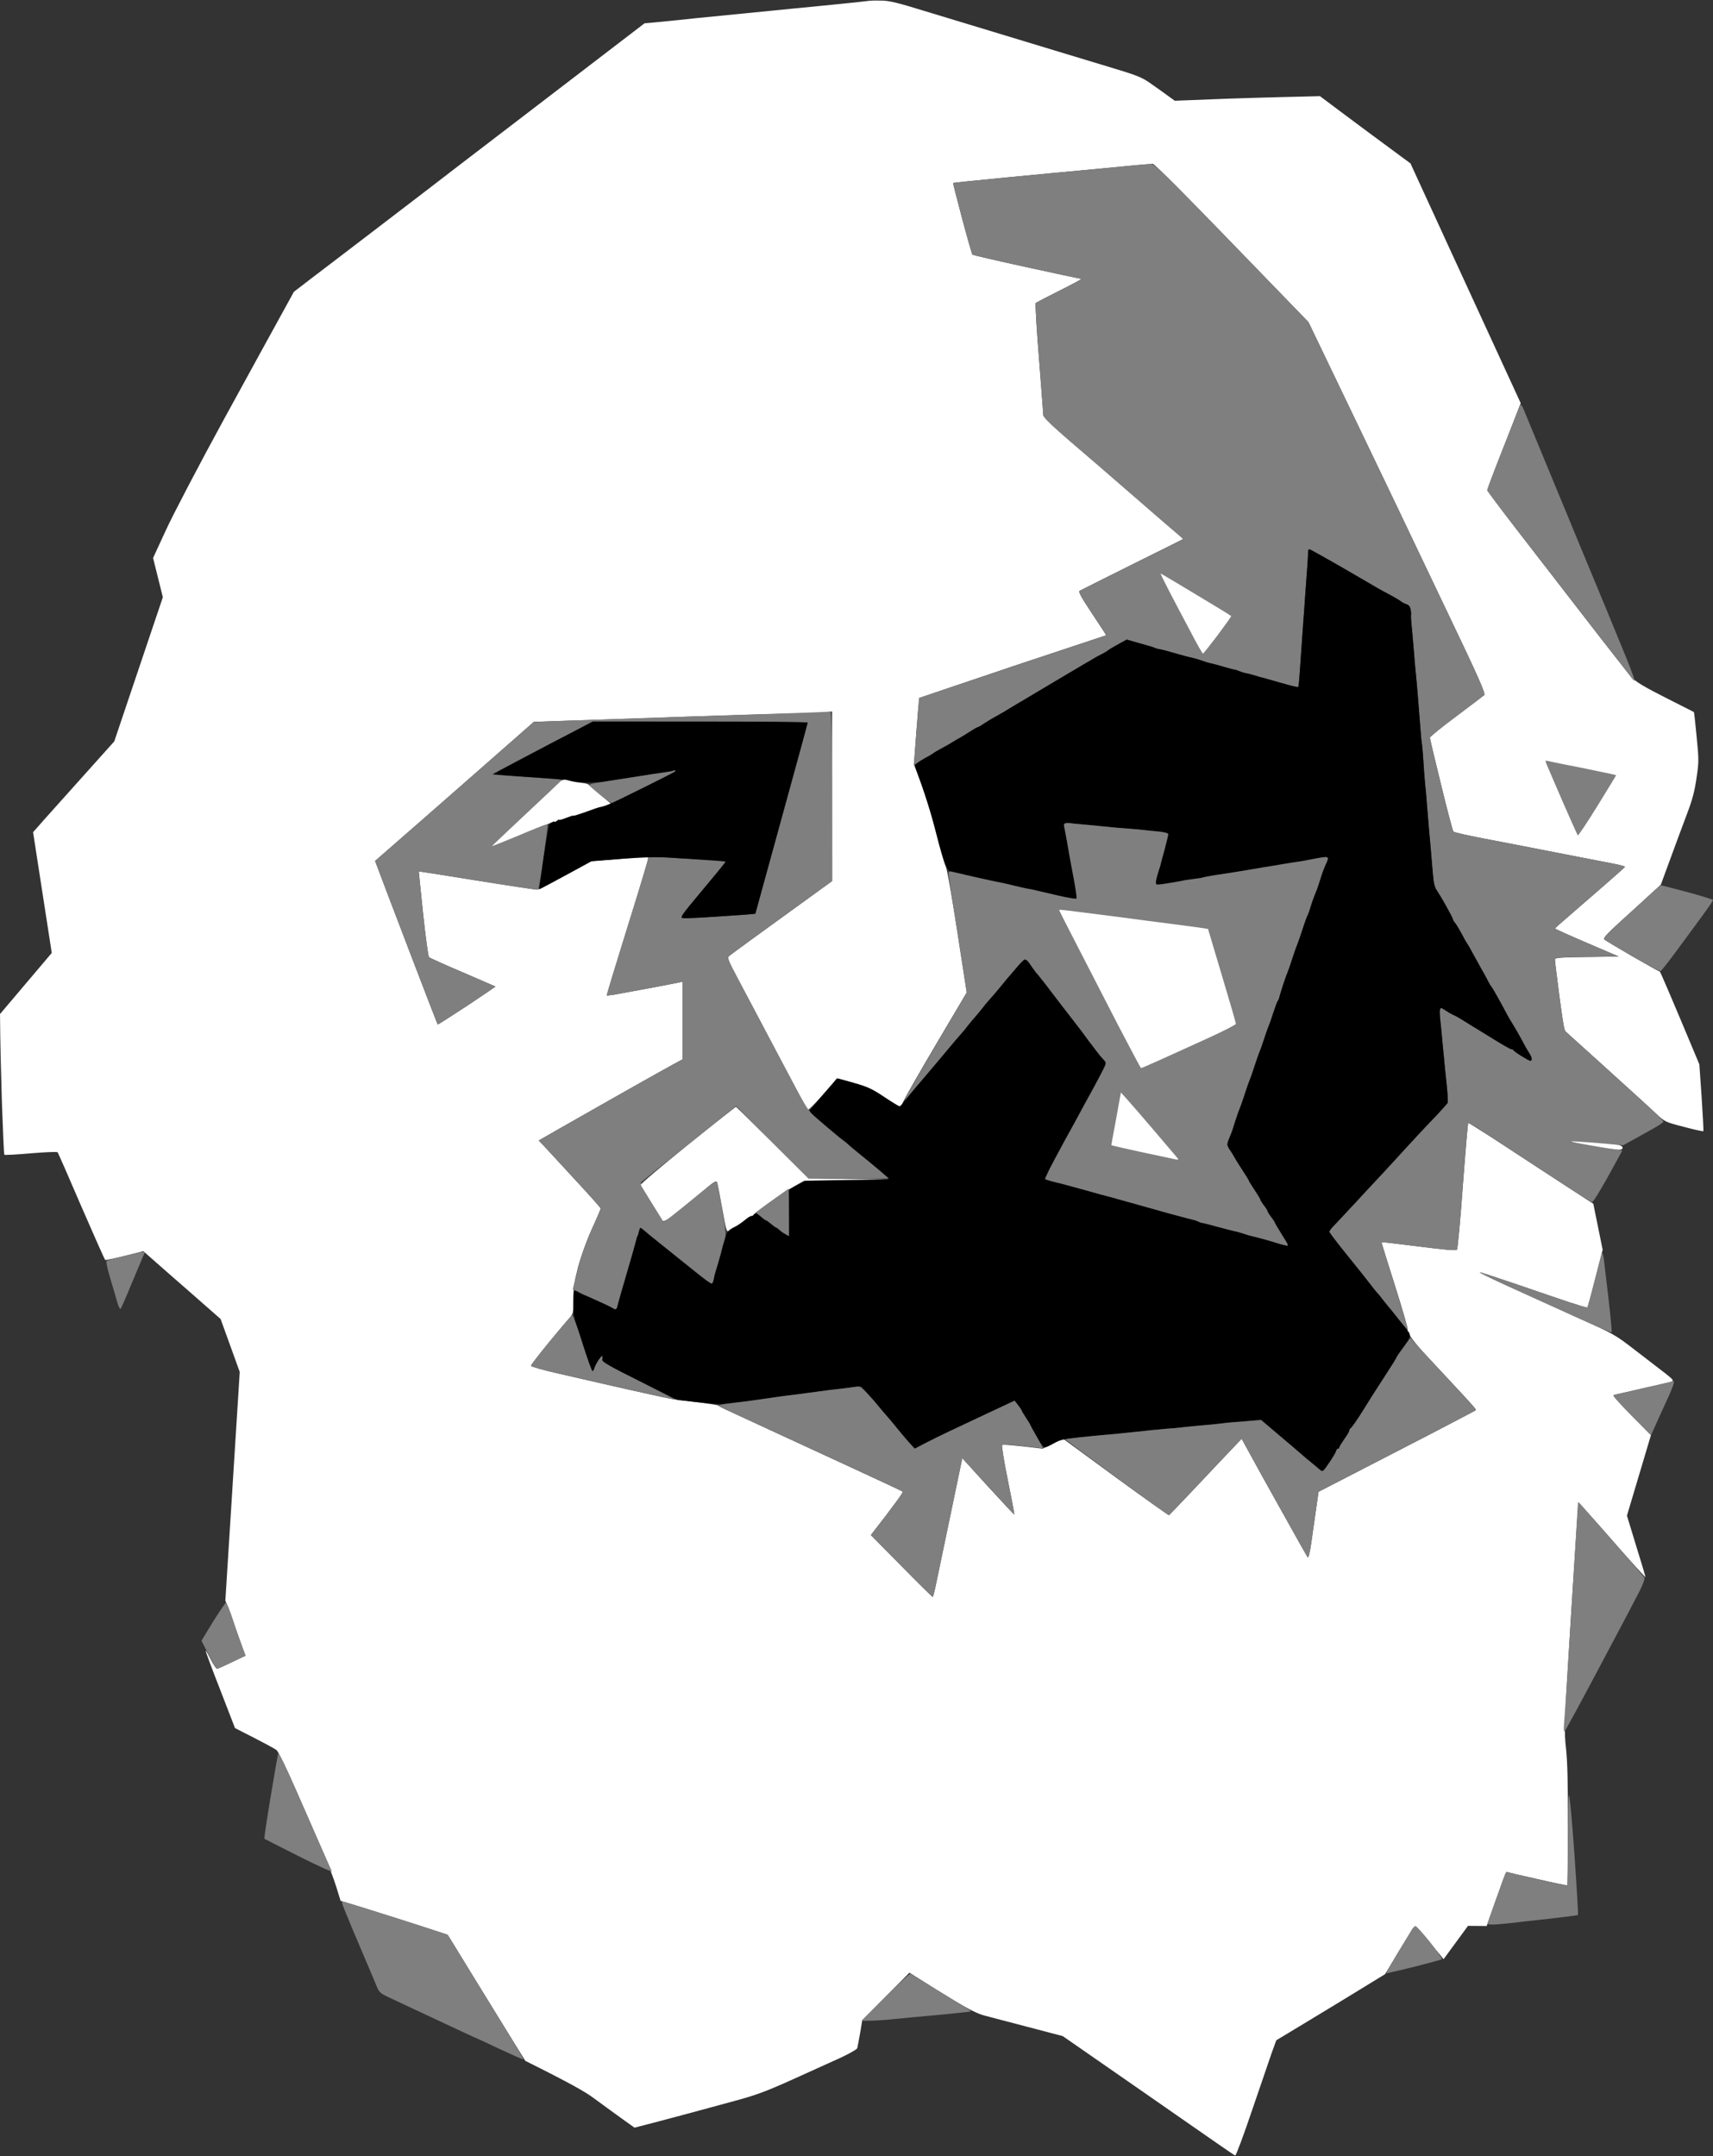 <svg version="1.2" xmlns="http://www.w3.org/2000/svg" viewBox="0 0 1192 1500" width="1192" height="1500">
	<rect x="0" y="0" width="1192" height="1500" fill="#333333" stroke="none"/>
	<title>marxo-svg</title>
	<style>
		.s0 { fill: #ffffff } 
		.s1 { fill: #7f7f7f } 
		.s2 { fill: #000000 } 
	</style>
	<g id="Layer 3">
		<path id="Path 0" class="s0" d="m613.5 0.4c5.5 0.1 11.9 1.7 29 7 12.1 3.7 33.9 10.3 48.5 14.7 14.6 4.4 33.7 10.2 42.5 12.9 8.8 2.7 25.9 7.8 38 11.5 19.1 5.7 22.9 7.2 28.5 11.1 3.6 2.5 9 6.3 17.5 12.5l25.5-1c14-0.6 36.8-1.3 75.5-2.2l17.5 13.1c9.6 7.2 23.8 17.7 45.5 33.7l8.9 19.4c4.9 10.7 13.1 28.4 18.1 39.4 5.1 11 18.3 39.8 49.7 108l-11.6 29.8c-6.4 16.3-11.6 30.1-11.6 30.7 0 0.6 9.1 12.8 20.3 27.3 11.2 14.4 33 42.6 48.5 62.7 15.5 20.1 29.9 38.3 31.9 40.5 2.8 3 9 6.7 23.3 13.9 10.7 5.4 19.6 9.9 19.7 10 0.2 0.1 1 7.7 1.9 17.1 1.6 16 1.6 17.7-0.1 29-1.3 9-2.9 15.1-6.5 24.5-2.6 6.9-7.8 20.8-18.3 49.5l-7.6 7c-4.2 3.9-13.4 12.2-20.3 18.5-9.6 8.7-12.4 11.8-11.5 12.6 0.7 0.6 9.5 5.9 19.7 11.8 10.2 5.9 18.7 10.6 19 10.6 0.3 0 6.6 14.5 27.5 64.5l1.6 23c0.8 12.6 1.4 23.2 1.2 23.5-0.3 0.3-6.4-1.1-13.6-3-13.2-3.4-13.2-3.5-19.7-9.5-3.6-3.4-8.8-8.2-11.5-10.6-2.8-2.5-15.3-13.9-28-25.4-12.7-11.4-23.3-21-23.7-21.4-0.3-0.3-2-11.2-3.7-24.1-1.7-12.9-3.1-24.3-3.1-25.3 0-1.6 1.8-1.7 44.4-2.2l-22.2-9.5c-12.2-5.2-22.1-9.7-22.1-10 0-0.3 3.5-3.4 7.7-7 4.2-3.6 15-13 24.1-20.9 9.1-7.9 16.7-14.6 16.8-15 0.2-0.3-3.6-1.4-8.5-2.3-4.8-0.9-22.9-4.4-40.2-7.8-17.3-3.4-40.1-7.8-50.6-9.8-10.6-2-19.6-4.1-20-4.6-0.5-0.4-4.4-15.1-8.6-32.5-4.3-17.4-7.8-32.2-7.8-32.9 0-0.6 8.2-7.3 18.3-14.8 10-7.5 18.8-14.2 19.5-14.8 1.1-0.9-3.7-11.8-24.9-56.1-14.4-30.3-30.6-64.2-36-75.5-5.4-11.3-21.4-44.7-61.4-127.9l-53.3-55c-30.7-31.8-53.9-55.1-55-55.1-0.9 0-8.7 0.7-17.2 1.5-8.5 0.8-22.9 2.1-32 3-9.1 0.8-32.9 3.1-53 5-20.1 2-36.6 3.6-36.8 3.8-0.1 0.1 2.7 11.2 6.3 24.7 3.6 13.5 6.8 24.8 7.2 25.2 0.5 0.3 17.4 4.3 37.8 8.7 20.4 4.5 37.5 8.1 38 8.1 0.5 0.1-6.2 3.7-15 8.1-8.8 4.4-16.4 8.4-16.8 8.7-0.4 0.4 0.6 17.8 2.3 38.7 1.6 20.9 3 38.7 3 39.5-0.1 0.8 4.7 5.8 10.7 11 5.9 5.2 12.4 10.9 14.4 12.5 2 1.6 18.1 15.6 35.9 31 17.7 15.4 33.2 28.8 34.4 29.7 1.1 0.9 1.9 1.8 1.6 2-0.3 0.2-16.3 8.2-35.5 17.7-19.3 9.6-35.6 17.8-36.3 18.2-0.9 0.7 1.5 4.9 8.8 15.9 5.5 8.3 9.9 15 9.7 15-0.1 0-29.2 9.7-64.7 21.5-35.5 11.9-64.8 21.9-65.1 22.3-0.4 0.4-1.4 10.8-3.9 45.7l5.1 13.5c2.8 7.4 7.3 22.4 10 33.3 2.7 10.8 5.8 21.6 6.8 24 1.3 2.7 4.2 18.6 14.8 88.2l-21 35.5c-11.5 19.5-21.8 37.4-22.8 39.8-1.3 2.8-2.4 4-3.4 3.7-0.8-0.3-5.7-3.3-10.8-6.7-7.7-5.1-11.1-6.7-20.7-9.4-6.3-1.8-11.5-3.2-11.6-3.1 0 0.1-4.5 5.3-10 11.5-5.4 6.2-10.2 11-10.5 10.5-0.3-0.4-9.5-17.7-20.4-38.3-10.9-20.6-23.4-44.3-27.8-52.5-7.6-14.4-7.9-15.1-6.1-16.6 1.1-0.9 17.5-12.9 71.4-51.9v-118l-3.3 0.5c-1.7 0.2-14 0.7-27.2 1-13.2 0.3-42.9 1.2-66 2-23.1 0.8-57.5 2-111 3.7l-43.5 38.2c-23.8 20.9-48.7 42.7-67 58.6l1.4 3.7c0.7 2.1 10.5 27.7 21.6 56.8 11.1 29.1 20.4 53.1 20.6 53.3 0.2 0.1 9.4-5.8 20.4-13 11-7.3 19.9-13.4 19.7-13.4-0.1-0.1-10.3-4.5-22.7-9.9-12.4-5.2-23-10-23.5-10.6-0.6-0.6-2.4-14.2-4.1-30.2-1.7-16.1-3-29.3-3-29.4 0.1-0.1 18.2 2.7 40.3 6.3 22.2 3.5 41.1 6.4 42 6.4 1 0 9.9-4.5 37.8-19.8l19-1.6c10.5-0.9 19.3-1.6 19.7-1.6 0.5 0 0.8 0.7 0.8 1.5 0 0.8-6.5 22.5-14.6 48.3-8 25.7-14.4 46.8-14.2 46.8 0.2 0.1 2.5-0.2 5.3-0.6 2.7-0.5 13.5-2.5 24-4.4 10.5-2 20-3.8 23.5-4.6v54l-6.3 3.4c-3.4 1.8-18.3 10.2-33.2 18.6-14.9 8.4-31.7 18-37.5 21.3-5.8 3.2-13.3 7.6-23.1 13.2l2.4 2.5c1.3 1.4 11 11.8 21.5 23.3 10.6 11.4 19.2 21 19.2 21.5 0 0.4-2.7 6.8-6.1 14.2-3.7 8.1-7.5 18.7-9.6 26.5-2.8 10.8-3.4 14.6-3.4 22.8 0.1 9.1-0.1 9.9-2.5 12.5-1.4 1.5-8 9.4-14.7 17.5-6.7 8.2-12.2 15.3-12.2 15.9 0 0.6 8.3 3 18.5 5.3 10.2 2.4 32 7.3 48.5 11.1 16.5 3.7 31.1 6.9 32.5 7 1.4 0.1 8.8 1 16.5 2 7.7 1 14.2 2 14.5 2.3 0.3 0.3 2.7 1.7 5.5 3 2.7 1.3 16.5 7.6 30.5 14.1 14 6.5 40.4 18.6 58.5 27 18.1 8.3 33.3 15.5 33.7 15.8 0.4 0.4-4.4 7.3-22.2 30.2l21.2 21.5c11.7 11.9 21.5 21.6 21.8 21.5 0.3 0 1.3-3.9 2.3-8.7 1-4.9 5.5-26.6 18.3-87.8l17.9 19.7c9.9 10.8 18.1 19.6 18.3 19.5 0.2-0.1-1.9-10.9-4.5-23.9-2.7-13-4.4-24.1-4-24.5 0.4-0.4 7 0 28.2 2.6l14-7.1 36.7 26.9c20.1 14.7 37 26.6 37.4 26.3 0.4-0.3 8-8.2 16.8-17.5 8.8-9.3 19.9-21.2 33.6-35.5l5.9 10.8c3.2 5.9 13.3 24.2 22.6 40.7 9.2 16.5 17 30.5 17.5 31 0.5 0.6 1.6-4 2.5-10.5 0.9-6.3 2.4-16.8 5-35.1l54.7-28.2c30.2-15.5 54.8-28.5 54.8-28.9 0-0.5-6.2-7.4-13.8-15.5-7.5-8-17.9-19.2-23-24.7-5.1-5.6-9.2-10.9-9.2-11.9 0-0.9-0.5-1.9-1-2.2-0.5-0.3-0.8-1-0.5-1.5 0.3-0.5-3.7-14.4-8.9-30.8-5.2-16.3-9.4-29.8-9.3-30 0.1-0.1 11.8 1.2 25.9 3 17 2.2 26 3 26.6 2.3 0.5-0.5 2.4-20.6 4.1-44.5 1.8-23.9 3.5-43.6 3.7-43.8 0.2-0.1 7.8 4.6 16.9 10.5 9.1 6 21.7 14.2 28 18.3 6.3 4.1 18.4 12 42.2 27.5l6.5 32-5.1 20c-2.8 11-5.3 20.1-5.6 20.2-0.3 0.2-5.8-1.5-12.3-3.6-6.4-2.1-23-7.8-36.7-12.5-13.8-4.7-25.3-8.5-25.8-8.4-0.4 0.2 8.8 4.7 20.5 10 11.7 5.3 33 14.9 47.3 21.4 25.5 11.5 26.3 11.9 40.5 22.9 8 6.1 17.3 13.3 20.8 16 5.3 4.2 6.1 5.1 4.5 5.7-1 0.4-10.1 2.6-20.3 4.8-10.2 2.3-19.2 4.3-20 4.6-1 0.3 2.8 4.8 25.8 27.9l-16.7 56 6.4 21c3.6 11.5 6.5 21.3 6.5 21.8 0 0.4-10.5-11.2-23.3-25.8-12.7-14.6-23.3-26-23.5-25.3-0.1 0.7-2.4 36.4-5.1 79.3-4.7 75.9-4.8 78.3-3.4 91 1 9.4 1.4 24.3 1.3 54-0.1 22.5-0.2 41.1-0.3 41.3-0.1 0.1-9.4-1.8-20.7-4.4-11.3-2.5-20.8-4.7-21.3-5-0.4-0.2-1.5 2-2.6 4.9-1 2.8-4.1 11.4-11.6 32.7l-13-0.1-17 23.2-2.5-3.1c-1.4-1.7-5.7-6.8-9.5-11.5-3.8-4.6-7.5-8.2-8-8.1-0.5 0.1-5.4 7.7-20.7 33.1l-28.1 17.2c-15.5 9.4-32.6 19.8-47.6 28.8l-3.1 8.5c-1.6 4.7-7.8 22.8-13.8 40.3-5.9 17.5-11.2 31.6-11.7 31.4-0.5-0.2-5.5-3.6-11-7.4-5.5-3.8-18.3-12.7-28.5-19.8-10.2-7.1-20.5-14.3-23-16-2.5-1.7-16.4-11.4-57.5-39.9l-24-6.3c-13.2-3.5-26.9-7-30.5-8-4.4-1.1-10.8-4.3-20-9.8-7.4-4.5-17.7-10.8-32.2-20l-32.8 33-1.5 9c-0.9 5-1.8 9.7-2 10.5-0.2 0.8-5.5 3.8-11.7 6.7-6.2 2.8-21.4 9.7-33.8 15.3-18.2 8.2-25.7 10.9-39.5 14.6-9.4 2.6-25.8 7-36.5 9.9-10.7 2.9-22.6 6-33.5 8.8l-9.5-6.8c-5.2-3.8-13.7-9.9-18.8-13.7-5.7-4.3-16.4-10.4-47.7-26l-10.6-17.1c-5.9-9.5-17.9-29.1-26.9-43.7-8.9-14.6-16.3-26.6-16.4-26.7 0-0.2-8.7-3-19.1-6.4-10.5-3.4-23.1-7.4-28-8.9-5-1.6-13.2-4.1-27.5-8.5l-3.1-10c-1.7-5.5-6-16.7-9.6-25-3.5-8.2-11.7-26.9-18.1-41.5-6.4-14.6-12.5-27.3-13.7-28.3-1.1-1-8.1-4.8-29-15.4l-10.2-26.4c-5.7-14.5-10.3-26.9-10.2-27.4 0-0.5 1.5 2 3.4 5.8 1.9 3.7 3.9 6.7 4.5 6.7 0.5 0 5.2-2 10.2-4.6 5.1-2.5 9.2-5.1 9-5.7-0.2-0.7-3.3-9.3-13.4-37.2l10-159-13.3-36.8-19-16.7c-10.5-9.1-22.6-19.8-34.8-30.5l-12.9 3.3c-7 1.7-13.1 3-13.6 2.8-0.4-0.2-7.8-17-16.6-37.2-8.7-20.3-16.2-37.3-16.5-37.7-0.3-0.5-8.7-0.1-18.6 0.7-9.9 0.9-18.2 1.3-18.5 1-0.3-0.3-1-16.8-1.7-36.7-0.6-19.9-1.2-41.8-1.3-61.2l36-42.5-13-84 8.2-9.3c4.6-5.1 17.3-19.3 48.3-53.9l33.8-100.3-6.8-27.3 8.9-19.3c4.9-10.7 23.2-45.7 40.8-77.9 17.6-32.2 35.7-65.1 48.3-88l10.8-8.3c6-4.5 27.8-21.2 48.5-37 20.8-15.9 46-35.2 56.2-43.1 10.2-7.8 33.6-25.7 52-39.8 18.4-14.1 43.2-33.1 76.5-58.6l7-0.6c3.9-0.4 11-1.1 16-1.6 5-0.6 20.5-2.1 34.5-3.5 14-1.4 34.5-3.4 45.5-4.5 11-1.1 27-2.6 35.5-3.5 8.5-0.9 16.4-1.7 17.5-1.9 1.1-0.2 5.1-0.3 9-0.2z"/>
		<path id="Path 1" fill-rule="evenodd" class="s1" d="m800.3 114.1c3.6-0.1 4.6 0.8 110.2 110l25.8 53.7c14.2 29.5 30.2 62.9 35.6 74.2 5.4 11.3 21.6 45.3 36 75.5 21.2 44.3 26 55.2 24.9 56.1-0.7 0.6-9.5 7.3-19.5 14.8-10.1 7.5-18.3 14.2-18.3 14.8 0 0.7 3.5 15.5 7.8 32.9 4.2 17.4 8.1 32.1 8.6 32.5 0.4 0.5 9.4 2.6 20 4.6 10.5 2 33.3 6.4 50.6 9.8 17.3 3.4 35.4 6.9 40.3 7.8 4.8 0.9 8.6 2 8.5 2.3-0.2 0.4-7.8 7.1-16.9 15-9.1 7.9-19.9 17.3-24.1 20.9-4.2 3.6-7.7 6.7-7.7 7 0 0.3 9.9 4.8 44.3 19.5l-22.2 0.3c-20.4 0.2-22.2 0.3-22.2 1.9 0 1 1.4 12.4 3.1 25.3 2.4 18.5 3.4 23.8 4.7 25 1 0.8 13.5 12.1 27.7 25 14.3 12.9 29.1 26.4 33 30 3.8 3.6 7 6.9 7 7.4 0 0.5-3.6 2.9-8 5.3-4.4 2.5-10.7 6-20 11.1l-17.5-1.4c-9.6-0.8-18.4-1.4-19.5-1.2-1.1 0.2 6.6 1.7 36.4 6.3l-9.9 18c-5.5 9.9-10.5 18-11.2 17.9-0.7-0.1-11.2-6.6-23.3-14.6-12.1-7.9-28.7-18.9-37-24.3-8.2-5.4-17.4-11.3-20.2-13.2-2.9-1.8-5.5-3.2-5.7-3-0.2 0.1-1.9 19.8-3.7 43.7-1.7 23.9-3.6 44-4.1 44.5-0.6 0.7-9.6-0.1-26.6-2.3-14.1-1.8-25.8-3.1-25.9-3 0 0.2 4.1 13.8 9.3 30.3 5.2 16.5 9.2 30.1 8.9 30.2-0.3 0.2-1.1-0.4-1.7-1.3-0.7-0.8-2-2.3-2.8-3.3-0.8-0.9-2.7-3.2-4.1-5.1-1.4-1.9-3.2-4.2-4-5-0.8-0.8-2.6-3.1-4.1-5-1.4-1.9-3.4-4.4-4.5-5.5-1-1.1-3.1-3.8-4.8-6-1.6-2.2-8.7-11.1-15.7-19.8-7-8.6-12.8-16.2-12.8-16.7 0-0.5 1.2-2.3 2.8-3.8 1.5-1.6 5.8-6.2 9.6-10.3 3.8-4 9.7-10.4 13-14 3.4-3.6 9-9.7 12.6-13.5 3.6-3.9 10.6-11.4 15.5-16.9 5-5.4 10.8-11.7 13-14 2.2-2.3 6.5-6.9 9.6-10.1 3-3.3 5.8-6.4 6.2-6.9 0.3-0.5 0.1-5.3-0.4-10.5-0.5-5.2-1.2-11.8-1.5-14.5-0.2-2.8-0.7-7-0.9-9.5-0.3-2.5-0.7-7.2-1-10.5-0.3-3.3-0.8-8.7-1.2-12-0.4-3.3-0.5-6.7-0.4-7.5 0.2-0.8 0.5-1.6 0.7-1.8 0.2-0.1 1.6 0.7 3.2 1.7 1.5 1.1 3.8 2.4 5.2 3.1 1.4 0.6 3.4 1.6 4.5 2.3 1.1 0.7 3.8 2.4 6 3.7 2.2 1.4 4.9 3.1 6 3.7 1.1 0.7 6.7 4.1 12.5 7.7 5.8 3.6 11.1 6.6 11.8 6.6 0.6 0 1.3 0.4 1.5 0.8 0.1 0.4 2.9 2.4 6.2 4.4 5.1 3.1 6 3.4 6.3 2 0.2-0.9-0.5-2.8-1.5-4.2-0.9-1.4-3.3-5.4-5.1-9-1.9-3.6-4.9-8.8-6.6-11.5-1.7-2.8-3.7-6.1-4.4-7.5-0.7-1.4-3.1-6-5.5-10.2-2.3-4.2-4.6-8-5-8.5-0.5-0.4-1.5-2.2-2.3-3.8-0.8-1.6-2.4-4.7-3.7-6.8-1.2-2.1-3.9-7-6.1-11-2.1-4-4.2-7.7-4.6-8.2-0.5-0.5-2.3-3.7-4-7-1.8-3.3-3.8-6.7-4.6-7.5-0.7-0.8-1.4-2-1.4-2.5 0-0.5-2.4-5-5.2-10-2.8-5-5.7-9.7-6.3-10.5-0.7-0.8-1.5-3.5-1.9-6-0.3-2.5-0.8-7.6-1.1-11.5-0.3-3.9-0.8-9.3-1-12-0.2-2.8-0.7-7.7-1-11-0.3-3.3-0.7-8.7-1-12-0.3-3.3-0.7-8.9-1-12.5-0.3-3.6-0.8-8.3-1-10.5-0.2-2.2-0.7-8.3-1-13.5-0.3-5.2-0.8-10.6-1-12-0.3-1.4-0.7-5.9-1-10-0.3-4.1-0.8-9.8-1-12.5-0.2-2.8-0.7-8.4-1-12.5-0.3-4.1-0.8-9.5-1-12-0.3-2.5-0.7-7-1-10-0.2-3-0.7-8.4-1-12-0.2-3.6-0.8-9.6-1.2-13.5-0.4-3.9-0.6-7.4-0.4-8 0.1-0.6 0-2.2-0.4-3.8-0.3-1.7-1.3-2.9-2.7-3.3-1.3-0.4-3-1.2-3.8-1.9-0.8-0.7-4.2-2.7-7.5-4.5-3.3-1.7-7.7-4.1-9.7-5.3-2-1.2-13-7.6-24.4-14.2-11.5-6.6-21.4-12.1-22.1-12.3-0.8-0.1-1.2 0.7-1.1 2 0 1.3-0.2 6.4-0.6 11.3-0.4 4.9-0.9 11.7-1.1 15-0.2 3.3-0.7 9.1-0.9 13-0.3 3.9-0.8 10.6-1.1 15-0.3 4.4-0.8 10.7-1 14-0.2 3.3-0.7 10.3-1 15.5-0.4 5.2-0.9 9.7-1.1 10-0.2 0.3-5.5-1-11.7-2.8-6.2-1.8-11.9-3.4-12.7-3.6-0.8-0.1-3.1-0.7-5-1.4-1.9-0.6-4.6-1.3-6-1.6-1.4-0.2-3.8-0.9-5.5-1.6-1.7-0.6-3-1.1-3-1 0 0.1-3.2-0.7-7-1.8-3.8-1.2-8.1-2.3-9.5-2.6-1.4-0.2-4.3-1.1-6.5-1.9-2.2-0.8-5.3-1.7-7-2.1-1.7-0.3-6.8-1.6-11.5-3-4.7-1.4-9.6-2.7-11-2.9-1.4-0.2-3-0.6-3.5-1-0.5-0.3-5.2-1.7-19.5-5.7l-5.7 3.1c-3.2 1.8-6.5 3.7-7.3 4.4-0.8 0.6-2.2 1.5-3 1.9-0.8 0.4-2.9 1.5-4.6 2.4-1.7 0.9-14.3 8.4-28 16.5-13.7 8.2-25.8 15.4-26.9 16-1.1 0.6-3.8 2.3-6 3.6-2.2 1.4-6 3.6-8.5 5-2.5 1.3-6.4 3.6-8.7 5.2-2.4 1.6-4.6 2.9-5 2.9-0.5 0-3 1.5-5.8 3.3-2.7 1.8-5.7 3.6-6.5 4-0.8 0.4-2.8 1.6-4.5 2.6-1.6 1.1-5.2 3.2-8 4.6-2.7 1.5-5.5 3.1-6 3.6-0.5 0.4-2.6 1.6-4.5 2.6-1.9 1-4.8 2.8-9.2 5.8l0.7-8c0.4-4.4 1.2-15 3-39l53-17.7c29.2-9.8 58.5-19.6 77.5-25.8l-10-15c-7.3-11-9.7-15.2-8.7-15.9 0.6-0.4 17-8.6 36.2-18.2 19.3-9.5 35.2-17.5 35.5-17.7 0.3-0.2-0.5-1.1-1.6-2-1.2-0.9-16.7-14.3-34.4-29.7-17.8-15.4-33.9-29.4-35.9-31-2-1.6-8.5-7.3-14.4-12.5-5.9-5.2-10.8-10.2-10.7-11 0-0.8-1.4-18.6-3-39.5-1.7-20.9-2.7-38.3-2.3-38.7 0.4-0.3 8-4.3 16.8-8.7 8.8-4.4 15.5-8 15-8.1-0.5 0-17.6-3.6-38-8.1-20.3-4.4-37.3-8.4-37.7-8.7-0.5-0.4-3.7-11.7-7.3-25.2-3.6-13.5-6.4-24.6-6.2-24.7 0.1-0.2 16.6-1.8 36.7-3.8 20.1-1.9 43.9-4.2 53-5 9.1-0.9 22.6-2.2 30-2.9 7.4-0.8 15.2-1.4 17.3-1.5zm260 170.9c1 2.5 12 29 24.4 59 12.4 30 26.8 64.9 32.1 77.5 5.2 12.6 12.1 29.5 15.4 37.5 3.2 8 5.6 14.6 5.3 14.7-0.3 0.2-1.8-1.4-3.3-3.5-1.6-2-15.4-19.9-30.7-39.7-15.3-19.8-37-47.8-48.2-62.3-11.2-14.4-20.4-26.6-20.5-27.1-0.1-0.5 4.9-13.7 11.1-29.3 6.2-15.6 11.6-29 11.9-29.8q0.6-1.5 2.5 3z"/>
		<path id="Path 2" class="s2" d="m911.4 382.2c0.6 0.2 10.5 5.7 22 12.3 11.4 6.6 22.4 13 24.4 14.2 2 1.2 6.4 3.6 9.7 5.3 3.3 1.8 6.7 3.8 7.5 4.5 0.8 0.7 2.5 1.5 3.7 1.9 1.5 0.4 2.5 1.6 2.8 3.4 0.4 1.5 0.5 3.2 0.4 3.7-0.2 0.6 0 4.1 0.4 8 0.4 3.9 0.9 9.9 1.2 13.5 0.3 3.6 0.8 9 1 12 0.3 3 0.7 7.5 0.9 10 0.3 2.5 0.8 7.9 1.1 12 0.3 4.1 0.8 9.8 1 12.5 0.2 2.8 0.7 8.4 1 12.5 0.3 4.1 0.7 8.6 1 10 0.2 1.4 0.7 6.8 1 12 0.3 5.2 0.8 11.3 1 13.5 0.2 2.2 0.7 6.9 1 10.5 0.2 3.6 0.7 9.2 1 12.5 0.3 3.3 0.7 8.7 1 12 0.3 3.3 0.8 8.3 1 11 0.2 2.8 0.7 8.1 1 12 0.3 3.9 0.8 9 1.1 11.5 0.4 2.5 1.2 5.2 1.9 6 0.6 0.8 3.5 5.5 6.3 10.5 2.8 5 5.2 9.5 5.2 10 0 0.5 0.7 1.7 1.4 2.5 0.8 0.8 2.8 4.2 4.6 7.5 1.7 3.3 3.5 6.5 3.9 7 0.5 0.5 2.6 4.3 4.7 8.2 2.2 4 4.9 8.9 6.1 11 1.3 2.1 2.9 5.2 3.7 6.8 0.8 1.6 1.8 3.4 2.3 3.8 0.4 0.5 2.7 4.3 5 8.5 2.4 4.2 4.8 8.8 5.5 10.2 0.7 1.4 2.7 4.8 4.4 7.5 1.7 2.8 4.7 7.9 6.6 11.5 1.8 3.6 4.2 7.6 5.1 9 1 1.4 1.7 3.3 1.5 4.2-0.3 1.4-1.2 1.1-6.3-2-3.3-2-6.1-4-6.3-4.4-0.1-0.4-0.8-0.8-1.5-0.8-0.6 0-5.9-3-11.7-6.6-5.8-3.6-11.4-7-12.5-7.7-1.1-0.6-3.8-2.3-6-3.7-2.2-1.3-4.9-3-6-3.7-1.1-0.7-3.1-1.7-4.5-2.3-1.4-0.7-3.7-2-5.3-3.1-1.5-1-2.9-1.8-3.1-1.6-0.2 0.1-0.5 0.9-0.7 1.7-0.1 0.8 0 4.2 0.4 7.5 0.4 3.3 0.9 8.7 1.2 12 0.3 3.3 0.7 8 1 10.5 0.2 2.5 0.7 6.8 0.9 9.5 0.3 2.8 1 9.3 1.5 14.5 0.5 5.2 0.7 10 0.3 10.5-0.3 0.5-3.1 3.6-6.1 6.9-3.1 3.2-7.4 7.8-9.6 10.1-2.2 2.3-8.1 8.6-13 14-5 5.5-11.9 13-15.5 16.9-3.6 3.8-9.2 9.9-12.6 13.5-3.3 3.6-9.2 10-13 14-3.8 4.1-8.1 8.7-9.7 10.3-1.5 1.5-2.7 3.3-2.7 3.8 0 0.5 5.7 8.1 12.8 16.8 7 8.6 14.1 17.5 15.7 19.7 1.7 2.2 3.8 4.9 4.8 6 1.1 1.1 3.1 3.6 4.5 5.5 1.5 1.9 2.9 3.7 3.2 4 0.3 0.3 1.8 2.1 3.3 4 1.6 1.9 3.8 4.7 5 6.3 1.2 1.5 3.2 3.9 4.4 5.5 1.3 1.5 2.3 3.6 2.3 4.7-0.1 1.1-2.1 4.8-4.5 8.3-2.5 3.4-4.5 6.4-4.5 6.7 0 0.3-4.4 7.1-9.7 15.3-5.4 8.1-10.2 15.6-10.8 16.7-0.7 1.1-3.3 5.4-6 9.5-2.7 4.1-5.2 7.6-5.7 7.8-0.4 0.1-0.8 0.8-0.8 1.5-0.1 0.6-1.6 3.3-3.5 6-1.9 2.6-3.5 5.2-3.5 5.7 0 0.5-0.5 1-1 1-0.6 0-1 0.5-1 1 0 0.5-1.7 3.6-3.8 6.8-2 3.1-4.3 6.3-5 7-1 1-1.5 1-2.6 0-0.7-0.7-3.3-2.9-5.6-4.8-2.4-1.9-5.7-4.7-7.4-6.2-1.7-1.5-8.7-7.5-28.1-23.9l-7.5 0.6c-4.1 0.4-9.5 0.9-12 1-2.5 0.2-6.3 0.6-8.5 0.9-2.2 0.3-7.2 0.8-11 1.1-3.8 0.3-10.4 1-14.5 1.4-4.1 0.5-8.2 0.9-9 0.9-0.8 0-4.4 0.3-8 0.7-3.6 0.3-8.1 0.8-10 1-1.9 0.2-8.2 0.9-14 1.4-5.8 0.6-12.8 1.3-15.5 1.5-2.8 0.3-10.4 1-17 1.7-10 1-12.8 1.6-17 4-2.8 1.6-5.6 2.9-6.3 2.9-0.6 0-2.3-1.7-3.6-3.7-1.2-2.1-3.4-5.8-4.7-8.3-1.4-2.5-3.7-6.4-5.2-8.7-1.5-2.4-2.7-4.5-2.7-4.8 0-0.3-1.1-2-5-7l-6.7 3.2c-3.8 1.7-11.6 5.4-17.6 8.2-5.9 2.8-15.5 7.4-21.5 10.2-5.9 2.7-13.6 6.6-23.7 11.8l-2.5-2.7c-1.4-1.5-4-4.5-5.8-6.7-1.9-2.2-4.8-5.7-6.5-7.9-1.8-2.1-4.1-4.8-5.2-6.1-1.1-1.2-3.6-4.1-5.5-6.5-1.9-2.3-5.4-6.4-11.9-13.5l-5.3 0.7c-2.9 0.4-7.6 0.9-10.3 1.2-2.8 0.2-9.7 1.1-15.5 2-5.8 0.8-13.2 1.8-16.5 2.1-3.3 0.4-6.9 0.9-8 1.1-1.1 0.1-6.7 0.9-12.5 1.8-5.8 0.8-12.8 1.7-15.5 2.1-2.8 0.3-7.9 0.8-11.5 1.2-3.7 0.3-12-0.2-32.5-2.7l-26.3-13c-19.9-9.9-26.2-13.4-26.1-14.7 0.1-1 0.1-2.3 0-2.8 0-0.5-1.1 0.6-2.4 2.5-1.3 1.9-2.7 4.5-3 5.8-0.4 1.2-1 2.2-1.5 2.2-0.4 0-3.5-8.4-7-18.7-5.8-17.6-6.2-19.4-6.2-28 0-7.6 0.3-9.3 1.5-9.3 0.8 0 1.7 0.5 2 1 0.3 0.5 2.2 1.5 4.2 2.2 2.1 0.6 7.6 3 12.3 5.2 4.7 2.2 8.9 4.1 9.4 4.1 0.5 0 1-0.7 1.1-1.5 0.2-0.8 3-11 6.4-22.5 3.4-11.5 6.4-22.1 6.7-23.5 0.3-1.4 0.7-2.7 0.9-3 0.2-0.3 0.7-1.6 1-3 0.3-1.4 0.8-2.6 1-2.7 0.3-0.2 1.6 0.7 3 2 1.4 1.2 3.7 3.1 5.1 4.2 1.4 1.1 3.7 3 5.2 4.2 1.5 1.2 7.6 6.1 13.7 11 6 4.8 11.7 9.3 12.5 10 0.8 0.7 3.3 2.6 5.5 4.3 2.2 1.7 4.3 3 4.7 3 0.5 0 1-1 1.3-2.2 0.2-1.3 0.4-2.6 0.5-3 0-0.5 1.1-4.5 2.6-9 1.4-4.6 2.7-9.2 2.9-10.3 0.3-1.1 1.2-4.2 2-7 1.3-4.2 2.2-5.4 5.8-7.3 2.3-1.2 5.8-3.6 7.7-5.2 1.9-1.7 4.1-3 4.7-3 0.7 0 1.3-0.5 1.3-1 0-0.5 0.6-1 1.2-1 0.7 0 2.6 1.1 4.3 2.5 1.6 1.4 3.2 2.5 3.5 2.5 0.3 0 1.8 1.1 3.5 2.5 1.6 1.4 3.2 2.5 3.5 2.5 0.3 0 1.4 0.8 2.5 1.8 1.1 1 3 2.4 6.5 4.2v-32.5l12.5-6.5h28.2c15.6 0 28.3-0.3 28.3-0.7 0-0.5-2.3-2.8-5.2-5.3-2.9-2.5-6-5-6.8-5.7-0.8-0.7-4.7-3.8-8.5-6.9-3.9-3.1-7.2-6-7.5-6.3-0.3-0.4-1.5-1.4-2.6-2.2-1.2-0.8-4.3-3.3-7-5.6-2.7-2.3-7.7-6.4-11.2-9.2-3.4-2.8-6.2-5.3-6.2-5.6 0-0.3 4.4-5.6 9.7-11.7 5.3-6.2 9.7-11.4 9.7-11.5 0.1-0.1 5.3 1.3 11.6 3.1 10 2.9 12.9 4.2 21.7 10.2 5.7 3.8 10.5 6.7 10.7 6.4 0.2-0.3 2.5-3.2 5.2-6.6 2.7-3.4 7-8.5 9.6-11.5 2.5-3 8.4-9.9 13-15.4 4.5-5.5 9.4-11.3 10.8-12.9 1.4-1.6 3.2-3.7 4-4.6 0.8-0.8 2.7-3.1 4.1-5 1.5-1.9 3.7-4.6 5-6 1.3-1.5 3.6-4.2 5-6 1.5-2 3.7-4.7 5-6.1 1.3-1.4 4.4-5 6.9-8 2.4-3 5.2-6.3 6.1-7.4 1-1.1 3.7-4.2 6-7 2.3-2.7 4.8-5.3 5.5-5.7 0.9-0.5 2 0.1 3.1 1.6 1 1.3 2.5 3.4 3.3 4.6 0.8 1.2 2.5 3.4 3.8 4.8 1.2 1.5 5.4 6.7 9.1 11.7 3.8 5 10.4 13.6 14.7 19.1 4.4 5.6 8.6 11.2 9.4 12.4 0.8 1.2 2.2 3 3 4 0.8 1 2.4 3.1 3.5 4.6 1.1 1.5 2.4 3.2 3 3.9 0.5 0.6 1.8 2 2.7 3 1.7 1.9 1.7 2.2-0.7 7-1.4 2.8-4 7.7-5.8 11-1.8 3.3-5.5 10-8.2 15-2.6 5-8.2 15.1-12.3 22.5-4.1 7.4-8.9 16.5-10.8 20.3-1.9 3.7-3.3 6.9-3.2 7.1 0.2 0.1 2.3 0.8 4.8 1.5 2.5 0.6 5.4 1.4 6.5 1.6 1.1 0.3 8.5 2.3 16.5 4.5 8 2.3 15.4 4.3 16.5 4.5 1.1 0.3 10.8 3 21.5 6 10.7 3 20.2 5.7 21 5.9 0.8 0.2 4.2 1.1 7.5 2 3.3 0.9 7.1 1.9 8.5 2.2 1.4 0.3 3.3 1 4.2 1.5 1 0.5 1.8 0.8 1.8 0.7 0-0.2 4.7 1 10.3 2.5 5.6 1.5 11.3 3 12.7 3.3 1.4 0.2 4.1 1 6 1.6 1.9 0.7 3.9 1.3 4.5 1.4 0.5 0.1 4.6 1.2 9 2.3 4.4 1.2 9.1 2.6 10.5 3.1 1.4 0.4 3.7 1.1 5.2 1.4 2.8 0.6 2.8 0.6-2.2-7.4-2.8-4.4-5-8.2-5-8.5 0-0.3-1.1-2-2.5-3.7-1.3-1.8-2.5-3.6-2.5-4 0-0.5-1.1-2.3-2.5-4-1.3-1.8-2.5-3.6-2.5-4 0-0.5-1.8-3.5-4-6.8-2.2-3.3-4-6.2-4-6.5 0-0.3-1.7-3.1-3.8-6.2-2.1-3.2-4.7-7.4-5.8-9.3-1-1.9-2.7-4.6-3.7-6-1-1.4-1.8-3.1-1.7-3.7 0-0.7 0.5-2.5 1.2-4 0.6-1.6 1.2-3 1.3-3.3 0.1-0.3 0.4-1.2 0.8-2 0.3-0.8 1.3-4 2.2-7 1-3 2.3-6.9 3-8.5 0.7-1.6 2.3-6.1 3.5-10 1.2-3.9 2.8-8.4 3.5-10 0.7-1.6 2.3-6.1 3.5-10 1.2-3.9 2.8-8.4 3.5-10 0.7-1.6 2.1-5.5 3-8.5 1-3 2.3-6.9 3-8.5 0.7-1.6 2.3-6.1 3.5-10 1.3-3.9 2.5-7.5 2.9-8 0.3-0.5 0.6-1.2 0.7-1.5 0-0.3 0.3-1.2 0.7-2 0.3-0.8 1.3-4 2.2-7 1-3 2.3-6.9 3-8.5 0.7-1.6 2.3-6.1 3.5-10 1.2-3.9 2.8-8.4 3.5-10 0.7-1.6 2.5-6.8 4-11.5 1.5-4.7 3.1-9 3.5-9.5 0.3-0.5 1.2-3 1.9-5.5 0.8-2.5 1.8-5.6 2.4-7 0.6-1.4 1.1-2.7 1.2-3 0.1-0.3 0.4-1.2 0.8-2 0.3-0.8 1.6-4.6 2.8-8.5 1.2-3.9 2.8-8.1 3.6-9.5 0.7-1.4 1.3-3.1 1.3-3.7 0-0.8-1-1.2-2.8-0.9-1.5 0.1-5.2 0.8-8.2 1.4-3 0.6-7.3 1.4-9.5 1.7-2.2 0.3-7.6 1.1-12 1.9-4.4 0.8-9.6 1.6-11.5 1.9-1.9 0.3-7.8 1.3-13 2.2-5.2 0.9-11.1 1.8-13 2.1-1.9 0.3-4.6 0.7-6 0.9-1.4 0.2-4.1 0.6-6 1-1.9 0.3-4.2 0.8-5 1-0.8 0.3-3.5 0.7-6 1-2.5 0.3-5.6 0.8-7 1-1.4 0.4-6.1 1.2-10.5 1.9-4.4 0.8-8.3 1.2-8.8 1-0.4-0.2-0.5-1.6-0.2-3.1 0.3-1.6 1.1-4.4 1.7-6.3 0.7-1.9 1.3-4 1.4-4.5 0.1-0.5 1.3-5.3 2.8-10.5 1.4-5.2 2.6-10.1 2.6-10.7q0-1.3-7.3-1.9c-3.9-0.3-8.3-0.7-9.7-0.9-1.4-0.2-6.3-0.6-11-1-4.7-0.3-12.3-1-17-1.5-4.7-0.5-11.9-1.2-16-1.6-4.1-0.4-8.4-0.6-9.5-0.5-1.1 0-2.1 0.2-2.2 0.4 0 0.1 0.7 4.5 1.7 9.7 1 5.2 2.1 11.3 2.4 13.5 0.4 2.2 1.7 9.4 3 16 1.3 6.6 2 12.3 1.7 12.7-0.3 0.4-6.5-0.6-13.6-2.3-7.2-1.7-13.9-3.2-15-3.5-1.1-0.3-3.4-0.8-5-1-1.7-0.3-5.7-1.2-9-2-3.3-0.8-6.9-1.7-8-1.9-1.1-0.2-3.4-0.6-5-1-1.7-0.3-8.9-1.9-16-3.5-7.2-1.7-13.7-3.2-14.5-3.4-0.8-0.3-1.8-0.5-2.3-0.5-0.4-0.1-1.6-1.9-2.7-4.1-1.1-2.2-4.2-12.9-6.9-23.7-2.8-10.9-7.2-25.7-14.8-45.8l2.1-1.7c1.1-0.9 3.7-2.5 5.6-3.5 1.9-1 4.2-2.3 5-2.9 0.8-0.7 3.7-2.4 6.5-3.9 2.7-1.4 6.3-3.5 8-4.6 1.6-1 3.7-2.2 4.5-2.6 0.8-0.4 3.7-2.2 6.5-4 2.7-1.8 5.3-3.3 5.7-3.3 0.5 0 2.7-1.3 5-2.9 2.4-1.6 6.3-3.9 8.8-5.2 2.5-1.4 6.3-3.6 8.5-5 2.2-1.3 4.9-3 6-3.6 1.1-0.6 13.2-7.8 26.9-16 13.7-8.1 26.3-15.6 28-16.5 1.7-0.9 3.8-2 4.6-2.4 0.8-0.4 2.2-1.3 3-1.9 0.8-0.7 4.1-2.6 13-7.5l9.2 2.6c5.1 1.4 9.7 2.8 10.3 3.1 0.5 0.4 2.1 0.8 3.5 1 1.4 0.2 6.3 1.5 11 2.9 4.7 1.4 9.8 2.7 11.5 3 1.7 0.4 4.8 1.3 7 2.1 2.2 0.8 5.1 1.7 6.5 1.9 1.4 0.3 5.7 1.4 9.5 2.6 3.8 1.1 7 1.9 7 1.8 0-0.1 1.3 0.4 3 1 1.7 0.7 4.1 1.4 5.5 1.6 1.4 0.3 4.1 1 6 1.6 1.9 0.7 4.2 1.3 5 1.4 0.8 0.2 6.5 1.8 12.7 3.6 6.2 1.8 11.5 3.1 11.7 2.8 0.2-0.3 0.7-4.8 1-10 0.4-5.2 0.9-12.6 1.2-16.5 0.2-3.9 0.7-9.7 0.9-13 0.2-3.3 0.7-9.6 1-14 0.3-4.4 0.8-10.7 1-14 0.2-3.3 0.7-10.1 1.1-15 0.4-4.9 0.7-10.1 0.6-11.3 0-1.3 0.5-2.2 1.2-2z"/>
		<path id="Path 3" class="s0" d="m807.6 399c0.2 0 11.3 6.6 24.6 14.6 13.4 8 24.4 14.8 24.5 15 0.2 0.2-4 6.1-9.3 13.2-5.3 7-9.9 12.8-10.3 12.9-0.3 0.2-4.3-6.8-8.8-15.5-4.6-8.6-11.2-21.2-14.7-27.9-3.5-6.8-6.2-12.3-6-12.3z"/>
		<path id="Path 4" class="s1" d="m577.8 495.1c0.9-0.1 1.2 12.3 1.2 117.9l-34.7 25.1c-19.2 13.9-35.6 25.9-36.6 26.8-1.8 1.5-1.5 2.3 7.7 19.6 5.2 9.9 17.8 33.7 28 53 18.4 34.9 18.5 35 25.3 40.8 3.7 3.3 9 7.8 11.7 10 2.7 2.3 5.8 4.8 7 5.6 1.2 0.8 2.3 1.8 2.6 2.2 0.3 0.3 3.7 3.2 7.5 6.3 3.9 3.1 8.6 7 10.5 8.6 1.9 1.6 5.1 4.2 10.5 8.9l-56 0.1-50.3-50.5-32.3 25.9c-17.8 14.3-33 26.4-33.6 27-1 0.9 0.5 4 6.8 14.1 4.5 7.1 8.3 13.2 8.5 13.5 0.2 0.3 2.7-1.4 5.6-3.7 2.9-2.3 11.2-9 18.3-14.9 8.5-7 13.1-10.2 13.4-9.3 0.2 0.8 1.8 9.3 3.5 18.9 2.8 15.7 3 17.9 1.8 21.5-0.7 2.2-1.5 4.9-1.7 6-0.2 1.1-1.4 5.6-2.7 10-1.3 4.4-2.5 8.3-2.6 8.7-0.1 0.5-0.4 1.9-0.7 3.3-0.3 1.4-0.8 2.5-1.2 2.5-0.5 0-2.6-1.3-4.8-3-2.2-1.7-4.7-3.6-5.5-4.3-0.8-0.7-6.5-5.2-12.5-10-6-4.9-12.2-9.8-13.7-11-1.4-1.2-3.8-3.1-5.2-4.2-1.4-1.1-3.7-3-5.1-4.3-1.4-1.2-2.7-2.1-3-2-0.2 0.2-0.7 1.4-1 2.8-0.3 1.4-0.7 2.7-1 3-0.2 0.3-0.6 1.6-0.9 3-0.3 1.4-3.3 12-6.7 23.5-3.4 11.5-6.2 21.5-6.3 22.1 0 0.7-0.4 1.6-0.8 2-0.4 0.5-1.3 0.4-2-0.2-0.7-0.6-5.6-3-10.8-5.3-5.2-2.3-11.3-5.1-17.5-8.1l3.7-14.2c2.4-9.7 5.6-18.7 9.7-27.8 3.4-7.4 6.1-13.8 6.1-14.3 0-0.4-8.6-10-19.2-21.5-10.5-11.4-20.2-21.8-23.9-25.7l6.3-3.6c3.5-2 11-6.4 16.8-9.6 5.8-3.3 22.7-12.9 37.5-21.3 14.9-8.4 29.8-16.8 39.5-22v-54l-2.2 0.5c-1.3 0.3-10.8 2.1-21.3 4.1-10.5 1.9-21.2 3.9-24 4.4-2.7 0.4-5.1 0.7-5.3 0.6-0.2 0 6.2-21.1 14.2-46.9 8.1-25.7 14.6-47.5 14.6-48.5 0-1.5 0.8-1.6 8.7-1 4.9 0.4 16.9 1.3 26.8 1.9 9.9 0.6 18.1 1.2 18.3 1.5 0.1 0.2-7 9.1-15.9 19.6-15.6 18.7-16 19.3-13.3 19.6 1.6 0.2 13.5-0.4 26.4-1.3 12.9-0.8 23.5-1.7 23.6-1.8 0-0.1 8.2-29.9 18.2-66.2 10-36.3 18.2-66.3 18.2-66.8 0-0.4-33.6-0.7-149.5-0.7l-32 16.7c-17.6 9.2-33.3 17.4-38 20.1l7 0.6c3.9 0.3 14.7 1.1 24 1.7 9.4 0.6 17.2 1.3 17.5 1.5 0.3 0.2-0.3 1-1.2 1.7-0.9 0.6-12 10.9-24.7 22.7-12.6 11.8-22.9 21.6-22.8 21.7 0.1 0.2 8.8-3.3 19.2-7.6 10.5-4.4 19.2-7.8 19.5-7.6 0.3 0.2-1 10.4-2.7 22.7-1.8 12.3-3.5 22.5-3.8 22.8-0.3 0.3-19.1-2.5-41.8-6.2-22.7-3.7-41.2-6.6-41.3-6.5 0 0.1 1.3 13.3 3 29.4 1.7 16 3.6 29.6 4.1 30.2 0.6 0.6 11.1 5.3 23.5 10.6 12.4 5.3 22.6 9.8 22.8 9.8 0.1 0.1-8.8 6.2-19.8 13.4-11 7.3-20.2 13.2-20.4 13-0.2-0.1-9.5-24.1-20.6-53.2-11.1-29.2-20.8-54.7-23-60.5l11.8-10.3c6.5-5.6 31.4-27.4 98.7-86.4l17-0.7c9.4-0.3 45.1-1.5 79.5-2.7 34.4-1.1 72.9-2.4 85.5-2.8 12.7-0.4 23.6-0.9 24.3-1z"/>
		<path id="Path 5" class="s2" d="m412.5 502h74.8c41.1 0 74.7 0.3 74.7 0.8 0 0.4-8.2 30.4-18.2 66.7-10 36.3-18.2 66.1-18.2 66.2-0.1 0.2-10.7 1-23.6 1.8-12.9 0.9-24.8 1.5-26.4 1.3-2.7-0.3-2.3-0.9 13.3-19.6 8.8-10.5 16.1-19.4 16.1-19.7 0-0.3-4.2-0.7-9.3-1-5-0.3-16.8-1-26.2-1.6-14.3-0.9-20.3-0.8-58 2.3l-18 9.8c-9.9 5.4-18.1 9.8-18.2 9.7-0.1-0.1 1.3-10.2 3-22.4 1.8-12.2 3.7-22.7 4.2-23.3 0.5-0.5 1.9-1.2 3-1.4 1.1-0.3 2.1-0.5 2.2-0.5 0.2-0.1 0.4-0.1 0.5 0 0.2 0 2.7-0.9 5.5-2 2.9-1.2 5.3-1.9 5.3-1.6 0 0.3 4.3-1.1 9.5-3 5.2-1.9 9.5-3.3 9.5-3 0 0.3 1.7-0.2 3.7-1.1 2.1-0.9 13.8-6.5 26-12.5 12.3-6 22.3-11.1 22.3-11.4 0-0.3-1.2-0.3-2.8 0-1.5 0.3-4.3 0.7-6.2 1-1.9 0.3-10.5 1.6-19 3-8.5 1.3-17.5 2.8-20 3.2-2.5 0.4-8.3 0.7-13 0.7-4.7 0-9.6-0.4-11-0.8-1.4-0.4-3.9-0.9-5.5-1.1-1.6-0.3-13.4-1.2-26-2-12.6-0.9-23.1-1.7-23.2-1.8-0.2-0.1 9.3-5.2 21-11.4 11.6-6.2 27.3-14.4 34.7-18.2z"/>
		<path id="Path 6" class="s1" d="m1077.3 529.5c1.2 0.3 12.3 2.6 24.7 5 12.4 2.5 22.6 4.7 22.6 4.8 0.1 0.1-5.8 9.7-13 21.4-7.2 11.7-13.4 20.9-13.7 20.5-0.3-0.4-5-10.8-10.4-23.2-5.3-12.4-10.4-24-11.1-25.8-1.3-3.2-1.3-3.2 0.9-2.7zm-608.1 6.5c0.4 0 0.8 0.2 0.8 0.5 0 0.3-9.8 5.3-21.7 11.2-12 5.9-22.1 10.9-22.5 11-0.5 0.2-4.2-2.4-8.3-5.7-4.1-3.3-7.5-6.3-7.5-6.7 0-0.5 1.9-1.1 4.2-1.5 2.4-0.4 6.1-1 8.3-1.3 2.2-0.3 11.2-1.7 20-3.1 8.8-1.4 18-2.8 20.5-3.1 2.5-0.3 4.7-0.7 4.9-0.9 0.3-0.2 0.8-0.4 1.3-0.4z"/>
		<path id="Path 7" class="s0" d="m394 542.6c1.4 0.3 3.4 0.8 4.5 1.1 1.1 0.3 4 0.7 6.5 1 2.5 0.2 4.6 0.9 4.8 1.4 0.1 0.5 3.6 3.6 15.2 12.9l-2.7 1.1c-1.6 0.6-3.7 1.2-4.8 1.4-1.1 0.2-5.7 1.8-10.3 3.5-4.5 1.6-8.2 2.8-8.2 2.5 0-0.3-2.2 0.4-5 1.5-2.7 1.1-5 1.7-5 1.2 0.1-0.4-0.6 0-1.5 0.8-0.9 0.8-1.6 1.2-1.5 0.7 0-0.4-1-0.2-2.2 0.5-1.3 0.7-3 1.3-3.8 1.5-0.8 0.1-9.6 3.6-19.5 7.8-9.9 4.1-18.1 7.4-18.2 7.2-0.1-0.1 10-9.7 22.5-21.4 12.5-11.6 23.6-22.1 24.7-23.2 1.4-1.4 2.8-1.9 4.5-1.5z"/>
		<path id="Path 8" class="s1" d="m743.9 572.6c0.3 0.1 4 0.5 8.1 0.9 4.1 0.3 11.3 1 16 1.5 4.7 0.5 12.3 1.2 17 1.5 4.7 0.3 9.6 0.8 11 1 1.4 0.2 5.7 0.6 9.7 1 4.2 0.4 7.1 1.2 7.2 1.9 0 0.6-1.1 5.4-2.5 10.6-1.5 5.2-2.7 10-2.8 10.5-0.1 0.5-0.7 2.6-1.4 4.5-0.6 1.9-1.4 4.7-1.7 6.2-0.3 1.6-0.2 3 0.3 3.2 0.4 0.2 4.3-0.2 8.7-1 4.4-0.7 9.1-1.5 10.5-1.9 1.4-0.2 4.5-0.7 7-1 2.5-0.3 5.2-0.7 6-1 0.8-0.2 3.1-0.7 5-1 1.9-0.4 4.6-0.8 6-1 1.4-0.2 4.1-0.6 6-0.9 1.9-0.3 7.8-1.2 13-2.1 5.2-0.9 11.1-1.9 13-2.2 1.9-0.3 7.1-1.1 11.5-1.9 4.4-0.8 9.8-1.6 12-1.9 2.2-0.3 6.5-1.1 9.5-1.7 3-0.6 6.7-1.3 8.3-1.4 1.7-0.3 2.7 0.1 2.7 0.8 0 0.7-0.6 2.4-1.3 3.8-0.7 1.4-2.4 5.6-3.6 9.5-1.2 3.9-2.5 7.7-2.8 8.5-0.4 0.8-0.7 1.7-0.8 2-0.1 0.3-0.6 1.6-1.2 3-0.6 1.4-1.6 4.5-2.4 7-0.7 2.5-1.6 5-1.9 5.5-0.4 0.5-2 4.8-3.5 9.5-1.5 4.7-3.3 9.8-4 11.5-0.7 1.6-2.2 6.1-3.5 10-1.2 3.9-2.8 8.3-3.5 10-0.7 1.6-2 5.5-3 8.5-0.9 3-1.8 6-2 6.5-0.1 0.5-0.3 1.5-0.5 2-0.1 0.5-0.5 1.5-1 2-0.4 0.5-1.7 4.1-3 8-1.2 3.9-2.8 8.3-3.5 10-0.7 1.6-2 5.5-3 8.5-0.9 3-2.3 6.8-3 8.5-0.7 1.6-2.2 6.1-3.5 10-1.2 3.9-2.8 8.3-3.5 10-0.7 1.6-2.2 6.1-3.5 10-1.2 3.9-2.8 8.3-3.5 10-0.7 1.6-2 5.5-3 8.5-0.9 3-1.9 6.2-2.2 7-0.4 0.8-0.7 1.7-0.8 2-0.1 0.3-0.7 1.7-1.3 3.2-0.7 1.6-1.2 3.4-1.2 4 0 0.7 0.7 2.4 1.7 3.8 1 1.4 2.7 4.1 3.7 6 1.1 1.9 3.7 6.1 5.8 9.2 2.1 3.2 3.8 6 3.8 6.3 0 0.3 1.8 3.2 4 6.5 2.2 3.3 4 6.3 4 6.7 0 0.5 1.2 2.3 2.5 4 1.4 1.8 2.5 3.6 2.5 4 0 0.5 1.2 2.3 2.5 4 1.4 1.8 2.5 3.5 2.5 3.8 0 0.3 2.3 4.1 5 8.5 5 8 5 8 2.3 7.4-1.6-0.3-3.9-1-5.3-1.4-1.4-0.5-6.1-1.9-10.5-3.1-4.4-1.1-8.5-2.2-9-2.3-0.5-0.1-2.6-0.7-4.5-1.4-1.9-0.6-4.6-1.4-6-1.6-1.4-0.3-7.1-1.8-12.7-3.3-5.6-1.6-10.3-2.7-10.3-2.6 0 0.2-0.8-0.1-1.7-0.6-1-0.5-2.9-1.2-4.3-1.5-1.4-0.3-5.2-1.3-8.5-2.2-3.3-0.9-6.7-1.8-7.5-2-0.8-0.2-10.3-2.9-21-5.9-10.7-3-20.4-5.7-21.5-6-1.1-0.2-8.5-2.2-16.5-4.5-8-2.2-15.4-4.2-16.5-4.5-1.1-0.2-4-1-6.5-1.6-2.5-0.7-4.6-1.4-4.7-1.5-0.2-0.2 1.2-3.4 3.1-7.2 1.9-3.7 6.8-12.8 10.8-20.2 4.1-7.4 9.7-17.5 12.3-22.5 2.7-5 6.4-11.7 8.2-15 1.8-3.3 4.4-8.3 5.8-11 2.4-4.8 2.4-5.1 0.7-7-0.9-1-2.2-2.4-2.7-3-0.5-0.7-1.9-2.4-3-3.9-1.1-1.5-2.7-3.6-3.5-4.6-0.8-1-2.2-2.8-3-4-0.8-1.2-5-6.8-9.4-12.4-4.3-5.5-10.9-14.1-14.7-19.1-3.7-5-7.9-10.2-9.1-11.7-1.3-1.4-3-3.6-3.8-4.8-0.8-1.2-2.3-3.3-3.2-4.6-1.2-1.5-2.3-2.1-3.2-1.7-0.7 0.5-3.2 3-5.5 5.8-2.3 2.7-5 5.9-6 7-0.9 1.1-3.7 4.4-6.1 7.4-2.5 3-5.6 6.6-6.9 8-1.3 1.4-3.5 4.1-5 6.1-1.4 1.8-3.7 4.5-5 6-1.3 1.4-3.5 4.1-5 6-1.4 1.9-3.3 4.2-4.1 5-0.8 0.9-2.6 3-4 4.6-1.4 1.6-6.2 7.4-10.8 12.9-4.6 5.5-10.3 12.2-12.7 15-2.4 2.7-6 7.1-8.2 9.7-2.1 2.6-3.9 4.5-4 4.3-0.2-0.3 9.5-17.3 43.4-75l-6.3-40.5c-3.5-22.3-6.4-41.3-6.4-42.3 0-1.2 0.6-1.6 2.3-1.2 1.2 0.3 8.1 1.8 15.2 3.5 7.2 1.6 14.4 3.2 16 3.5 1.7 0.3 3.9 0.8 5 1 1.1 0.2 4.7 1.1 8 1.9 3.3 0.8 7.4 1.7 9 2 1.7 0.2 3.9 0.7 5 1 1.1 0.3 7.9 1.8 15 3.5 7.2 1.7 13.3 2.7 13.6 2.3 0.3-0.4-0.5-6.3-1.8-13.2-1.3-6.9-2.6-13.9-2.9-15.5-0.3-1.7-1.2-6.8-2-11.5-0.9-4.7-1.7-9.3-2-10.3-0.2-1 0.2-1.8 1.2-2 0.9-0.2 1.9-0.2 2.3-0.1zm411.8 43.4c0.5-0.1 8.8 2.1 18.6 4.7 9.7 2.6 17.7 5.1 17.7 5.5 0 0.5-3.9 6.2-8.7 12.7-4.9 6.6-12.8 17.4-17.8 24.2-5 6.7-9.5 12.4-10 12.6-0.5 0.2-9.3-4.4-19.5-10.3-10.2-5.9-19-11.2-19.7-11.8-0.9-0.8 1.8-3.8 10.9-12.1 6.7-6 15.7-14.3 20-18.3 4.2-3.9 8.1-7.2 8.5-7.2z"/>
		<path id="Path 9" class="s0" d="m738.3 633c0.6 0 6.4 0.7 12.7 1.5 6.3 0.8 18.7 2.4 27.5 3.5 8.8 1.2 26.4 3.5 39 5.1 12.7 1.6 23 3.1 23.1 3.2 0 0.1 4.4 14.7 9.7 32.5 5.3 17.7 9.7 32.8 9.7 33.5 0 0.6-8.9 5.2-19.7 10.1-10.9 5-23.2 10.5-27.3 12.4-4.1 1.9-10 4.5-13 5.8-3 1.4-5.7 2.5-6 2.5-0.3 0-7.5-13.7-16.2-30.3-8.6-16.7-21.3-41.3-28.2-54.8-7-13.5-12.6-24.6-12.6-24.8 0-0.1 0.6-0.2 1.3-0.2zm41.7 127.1l3.8 4.2c2.1 2.3 10.6 12.1 18.8 21.7 8.2 9.6 15.6 18.3 16.4 19.3 1.4 1.7 1.3 1.8-2 1.1-1.9-0.4-12.5-2.7-23.5-5-11-2.4-20-4.5-20.1-4.6-0.1-0.2 1.1-7 2.7-15.3 1.5-8.2 3-16.4 3.3-18.2zm-267.9 9.9c0.2 0 11.7 11.2 50.5 50l56 0.4-59 1.1-6.5 3.6c-3.6 2-11.5 7.1-17.5 11.4-6.1 4.4-11.1 8.3-11.3 8.7-0.1 0.4-0.8 0.8-1.5 0.8-0.7 0-2.8 1.3-4.7 3-2 1.6-4.9 3.6-6.5 4.4-1.7 0.7-3.7 2-4.5 2.8-1.4 1.3-1.9-0.3-4.4-14.6-1.6-8.9-3.2-17.2-3.5-18.5-0.6-2.3-1.4-1.8-13.6 8.3-7.2 5.9-15.4 12.6-18.4 14.9-3.3 2.6-5.5 3.8-6 3.1-0.3-0.6-3.9-6.2-7.8-12.5-3.9-6.3-7.3-11.9-7.5-12.6-0.2-0.6 14.5-13.1 32.7-27.7 18.1-14.6 33.2-26.5 33.5-26.6zm581 24.1c1.4-0.1 8.5 0.3 16 0.9 7.4 0.6 14.9 1.3 16.7 1.5 2 0.3 3.3 1.1 3.3 2 0 1-1 1.5-2.8 1.4-1.5 0-10.2-1.3-19.2-2.9-9.1-1.5-15.4-2.8-14-2.9z"/>
		<path id="Path 10" class="s1" d="m548.8 827c0.1 0 0.2 7.4 0.2 33l-2.2-1.2c-1.3-0.6-3.2-2-4.3-3-1.1-1-2.2-1.8-2.5-1.8-0.3 0-1.8-1.1-3.5-2.5-1.6-1.4-3.2-2.5-3.5-2.5-0.3 0.1-2-1.2-7.1-5.5l11.3-8.2c6.2-4.5 11.4-8.2 11.6-8.3zm-450 44.1c2.1-0.1 2.2 0 0.7 3.1-0.8 1.8-4.4 10.5-8.1 19.3-3.6 8.8-7 16.5-7.4 17-0.5 0.6-1.5-1.3-2.4-4.5-0.8-3-3.1-10.7-5-17-2.3-7.8-3-11.6-2.2-11.9 0.6-0.3 5.8-1.7 11.6-3.2 5.8-1.5 11.5-2.8 12.8-2.8zm1017.3 5.4c0.4 3.3 1.9 15.9 3.3 28 1.4 12.1 2.3 22.2 2.1 22.5-0.3 0.3-11.6-4.6-25.2-10.8-13.7-6.2-34.4-15.7-46.1-21-11.7-5.3-20.9-9.8-20.5-10 0.5-0.1 12.1 3.7 25.8 8.4 13.8 4.7 30.3 10.4 36.8 12.5 6.4 2.1 11.9 3.8 12.2 3.6 0.3-0.1 2.6-8.3 5-18.2 2.5-9.9 4.9-18.7 5.2-19.5 0.4-0.8 1 1.2 1.4 4.5zm-717.8 38.5c0.5 0 3.7 8.8 7 19.5 3.4 10.7 6.5 19.5 7 19.5 0.4 0 1-1 1.4-2.3 0.3-1.2 1.7-3.8 3-5.7 1.3-1.9 2.4-3 2.5-2.5 0 0.5 0 1.8-0.1 2.7-0.1 1.4 6.1 4.9 25.4 14.5 14 7.1 25.3 12.9 25.2 13-0.1 0.1-14.1-2.9-31.2-6.7-17-3.9-39.5-9-50-11.4-10.5-2.3-19-4.8-19-5.4 0-0.6 6.3-8.7 14-18.1 7.7-9.4 14.4-17.1 14.8-17.1zm583.2 15.7l2.4 2.9c1.3 1.6 11 12.1 21.5 23.3 10.5 11.2 19.7 21.2 20.4 22.2 0.6 1.1 1.1 2.1 1 2.3-0.2 0.2-24.8 13-109.3 56.5l-1.7 11.8c-0.9 6.5-2.4 17-3.3 23.3-0.9 6.5-2 11.1-2.5 10.5-0.5-0.5-8.3-14.5-17.5-31-9.2-16.5-19.4-34.8-28.5-51.5l-8.8 9.3c-4.9 5-16.1 17-25 26.4-8.9 9.5-16.5 17.4-16.8 17.6-0.3 0.1-16.8-11.7-36.5-26.3-19.8-14.6-35.9-26.6-35.7-26.7 0.2-0.1 4.8-0.7 10.3-1.3 5.5-0.6 12.7-1.3 16-1.6 3.3-0.2 10.5-0.9 16-1.5 5.5-0.6 11.6-1.2 13.5-1.4 1.9-0.3 6.4-0.7 10-1 3.6-0.4 7.2-0.7 8-0.7 0.8 0 4.9-0.4 9-0.9 4.1-0.4 10.7-1.1 14.5-1.4 3.8-0.3 8.8-0.8 11-1.1 2.2-0.3 6-0.7 8.5-0.9 2.5-0.1 7.9-0.6 19.5-1.6l12.5 10.6c6.9 5.8 13.9 11.8 15.6 13.3 1.7 1.5 5 4.3 7.4 6.2 2.3 1.9 4.9 4.1 5.6 4.7 1.1 1 1.7 1 2.7 0 0.6-0.6 2.9-3.8 5-7 2-3.1 3.7-6.2 3.7-6.7 0-0.5 0.5-1 1-1 0.5 0 1-0.5 1-1 0-0.5 1.6-3.1 3.5-5.8 1.9-2.6 3.5-5.3 3.5-6 0-0.6 0.4-1.3 0.8-1.5 0.5-0.1 3-3.6 5.7-7.7 2.7-4.1 5.3-8.4 6-9.5 0.6-1.1 5.4-8.6 10.7-16.8 5.3-8.1 9.6-15 9.6-15.3-0.1-0.3 2.1-3.5 4.8-7.1zm183.2 30.3c0.8 0-1.2 5.5-4.8 13.2-3.4 7.3-7.2 15.7-11 24.3l-13.4-13.5c-7.4-7.5-13.2-13.8-12.9-14 0.3-0.3 9.6-2.6 20.7-5.2 11.1-2.6 20.8-4.7 21.4-4.8zm-561.7 7.9c2.5 2.6 6.1 6.7 8 9.1 1.9 2.3 4.4 5.3 5.5 6.5 1.1 1.2 3.4 4 5.2 6.1 1.7 2.1 4.6 5.7 6.5 7.9 1.8 2.2 4.4 5.2 8.3 9.4l6.5-3.4c3.6-1.9 11.3-5.7 17.2-8.5 6-2.8 15.6-7.3 21.5-10.1 6-2.8 13.8-6.5 24.3-11.4l2.5 3.2c1.4 1.8 2.5 3.5 2.5 3.8 0 0.2 1.3 2.5 3 5 1.6 2.4 3 4.7 3 5 0 0.2 2 4 4.5 8.2 2.5 4.3 4.4 7.8 4.3 7.9-0.2 0.1-6.5-0.6-14-1.5-7.5-0.9-14.1-1.3-14.5-0.8-0.4 0.4 1.3 11.4 4 24.5 2.6 13 4.7 23.7 4.5 23.8-0.2 0.1-8.4-8.7-36.2-39.1l-8.2 39.5c-4.6 21.7-9.1 43.4-10.1 48.2-1 4.8-2 8.8-2.3 8.8-0.3 0-10.1-9.6-43-43l11.5-14.8c6.3-8.1 11.1-15 10.7-15.4-0.4-0.4-15.6-7.5-33.7-15.9-18.1-8.3-45.6-21-61-28.2-15.4-7.1-29.2-13.4-30.8-14.1-1.5-0.6-2.7-1.4-2.7-1.6 0-0.3 2.4-0.9 5.2-1.3 2.9-0.4 7.5-1 10.3-1.3 2.7-0.3 9.7-1.2 15.5-2.1 5.8-0.8 11.4-1.6 12.5-1.8 1.1-0.1 4.7-0.6 8-1 3.3-0.4 10.7-1.4 16.5-2.2 5.8-0.8 13-1.7 16-2 3-0.3 7.5-0.9 10-1.3 4.4-0.7 4.6-0.7 9 3.9zm496.8 77.6c1.1 1.1 11.3 12.8 22.9 26 11.5 13.2 21.2 24.5 21.6 25.2 0.4 0.7-1.2 5-3.5 9.5-2.3 4.6-14.7 28.1-27.6 52.3-12.8 24.2-23.8 44.4-24.4 45-0.7 0.6-0.8-1.3-0.4-6 0.4-3.9 2.7-39.4 5.1-79 2.5-39.6 4.5-72.7 4.5-73.5 0-1.2 0.4-1.1 1.8 0.5zm-942.5 68.5c0.5 0 2.7 5.5 4.9 12.2 2.2 6.8 5.1 15.1 8.8 24.8l-9.5 4.5c-5.2 2.4-10 4.5-10.5 4.5-0.6 0-3.2-4.4-10.8-19.5l8.1-13.3c4.5-7.2 8.6-13.2 9-13.2zm45.8 124c5 11.2 13.1 29.7 18.1 41 5 11.2 9.3 21.1 9.7 21.9 0.3 0.8-10-3.9-22.9-10.4-12.9-6.5-23.7-12-24-12.2-0.3-0.2 1.7-13.4 4.3-29.1 2.6-15.8 5-29.4 5.3-30.2 0.3-0.9 4.6 7.7 9.5 19zm888.7 10c0.5 0 2.2 18.6 3.8 41.4 1.6 22.8 2.7 41.6 2.4 41.9-0.3 0.3-9.1 1.4-19.5 2.6-10.5 1.1-22.8 2.5-27.5 3.1-4.7 0.5-10.2 1-12.3 1-2 0-3.7-0.3-3.7-0.5 0-0.3 2.7-7.8 5.9-16.8 3.3-8.9 6.2-17 6.5-18 0.3-0.9 0.9-1.5 1.3-1.3 0.5 0.2 9.9 2.5 21 5 11.2 2.5 20.5 4.6 20.8 4.6 0.3 0 0.5-14.2 0.5-31.5 0-17.4 0.4-31.5 0.8-31.5zm-853.1 74c0.5 0 7.3 2.1 15.3 4.6 8 2.5 21.5 6.8 30 9.5 8.5 2.8 18.2 5.9 27.5 8.9l16 26.1c8.8 14.4 20.8 33.8 26.6 43.3 5.8 9.4 10.3 17.2 10 17.4-0.3 0.1-7.8-3.2-16.6-7.3-8.8-4.2-16.1-7.6-16.3-7.6-0.1 0.1-12.2-5.6-27-12.5-14.7-6.9-29.8-14-33.5-15.7-6.7-3.2-6.8-3.2-9.8-10.7-1.7-4.1-4.2-10-5.5-13-1.3-3.1-5.7-13.5-9.9-23.3-4.1-9.7-7.5-18.2-7.5-18.7 0-0.6 0.3-1 0.7-1zm746.3 17c0.6 0 5.1 5 10.1 11.2 4.9 6.2 8.6 11.6 8.2 11.9-0.4 0.4-9.1 2.7-19.3 5.3-10.2 2.5-18.8 4.5-19.3 4.5-0.4 0.1 3.2-6.3 7.9-14.2 4.7-7.8 9.2-15.2 10-16.5 0.8-1.2 1.9-2.2 2.4-2.2zm-351.5 33.3c0.5 0.2 6.4 3.7 13 7.8 6.6 4.1 15.9 9.8 20.7 12.7 4.9 2.8 8.7 5.4 8.5 5.6-0.1 0.2-10.6 1.3-23.2 2.5-12.6 1.1-27.4 2.5-32.8 3.1-5.3 0.5-12.1 1-20.2 1l16.5-16.5c9-9.1 16.9-16.4 17.5-16.2z"/>
	</g>
</svg>